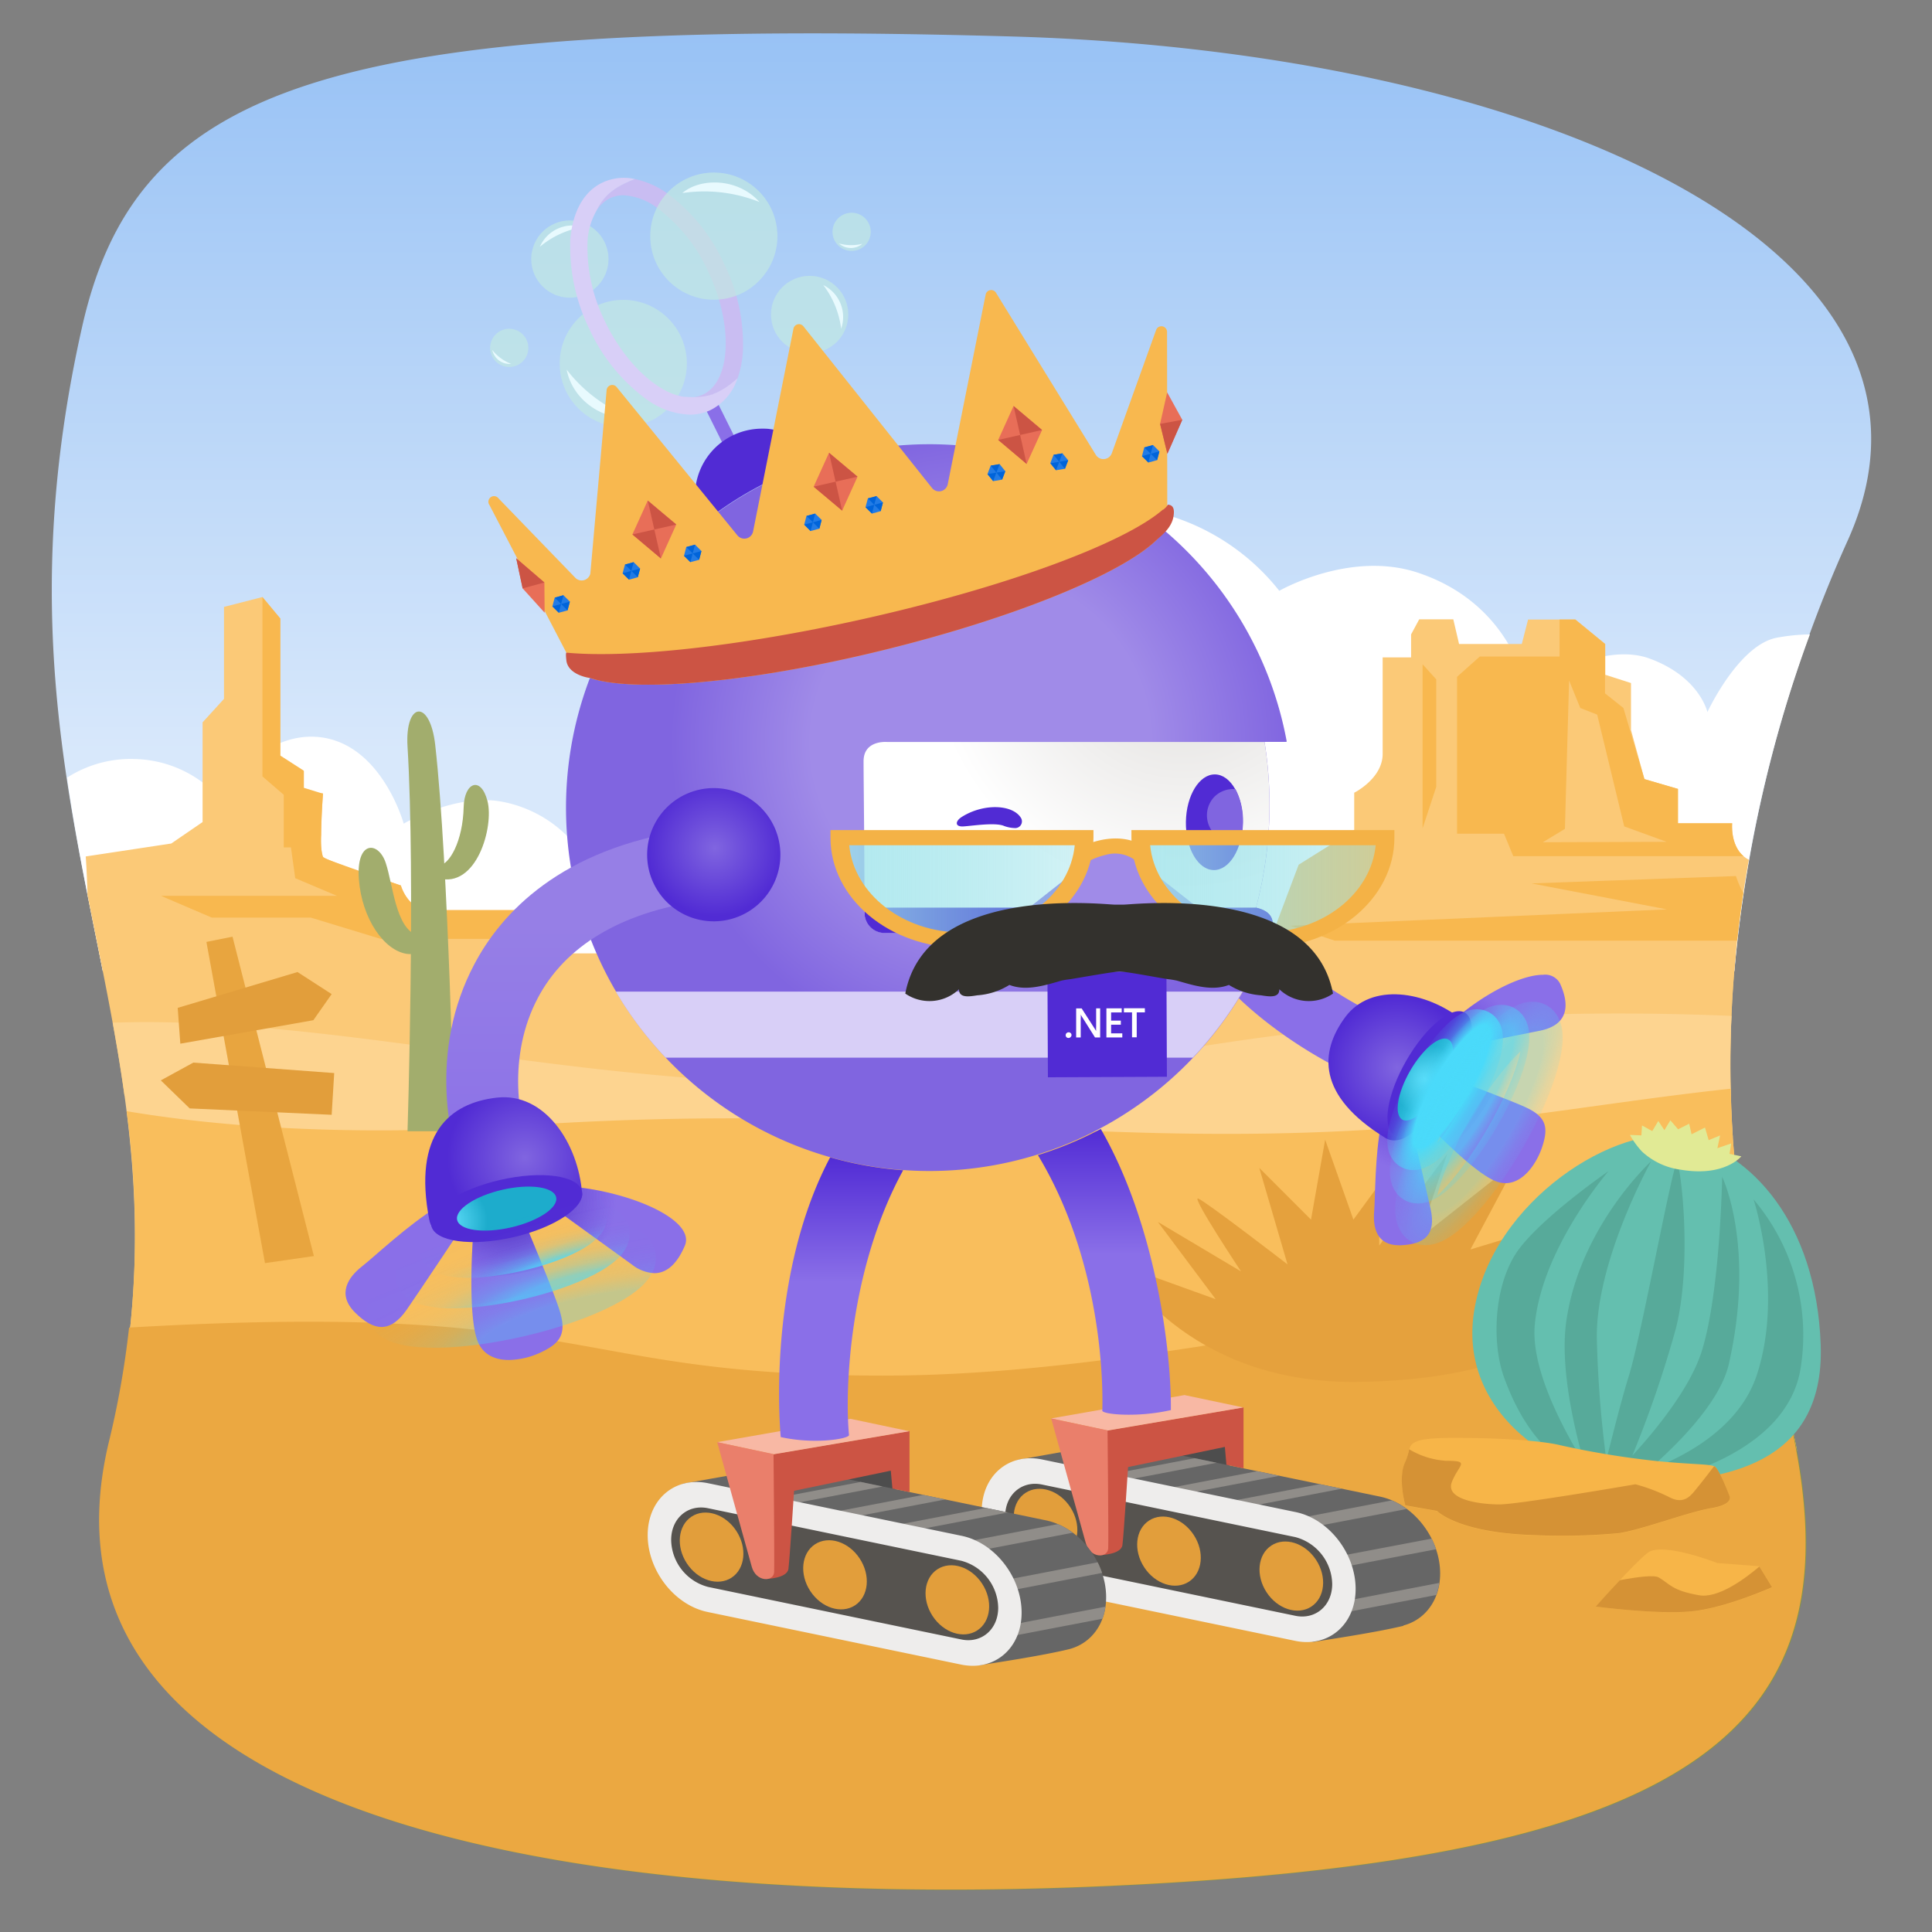 <svg xmlns="http://www.w3.org/2000/svg" xmlns:xlink="http://www.w3.org/1999/xlink" viewBox="0 0 288 288"><rect x="0" y="0" width="288" height="288" fill="#808080" stroke="none"/><defs><linearGradient id="linear-gradient" x1="143.33" y1="4.97" x2="143.33" y2="144.75" gradientUnits="userSpaceOnUse"><stop offset="0" stop-color="#98c2f5"/><stop offset="0.77" stop-color="#d8e8fb"/></linearGradient><radialGradient id="radial-gradient" cx="-636.02" cy="2092.93" r="0.87" gradientTransform="matrix(61.95, 0, 0, -61.95, 39547.59, 129767.49)" gradientUnits="userSpaceOnUse"><stop offset="0.47" stop-color="#a08be8"/><stop offset="0.86" stop-color="#8065e0"/></radialGradient><radialGradient id="radial-gradient-2" cx="-636.28" cy="2095.92" r="0.87" gradientTransform="matrix(48.26, 0, 0, -48.26, 30882.95, 101245.59)" gradientUnits="userSpaceOnUse"><stop offset="0.09" stop-color="#e1dfdd"/><stop offset="0.9" stop-color="#fff"/></radialGradient><linearGradient id="linear-gradient-2" x1="164.63" y1="168.29" x2="164.63" y2="210.89" gradientUnits="userSpaceOnUse"><stop offset="0" stop-color="#522cd5"/><stop offset="0.44" stop-color="#8a6fe8"/></linearGradient><linearGradient id="linear-gradient-3" x1="125.38" y1="172.52" x2="125.38" y2="214.77" xlink:href="#linear-gradient-2"/><radialGradient id="radial-gradient-3" cx="228.37" cy="149.7" r="0.73" gradientUnits="userSpaceOnUse"><stop offset="0" stop-color="#5b36de"/><stop offset="1" stop-color="#512bd4"/></radialGradient><radialGradient id="radial-gradient-4" cx="128.28" cy="429.27" r="0.91" gradientTransform="matrix(1, 0.08, -0.08, 1, 115.94, -257.83)" xlink:href="#radial-gradient-3"/><radialGradient id="radial-gradient-5" cx="221.19" cy="168.61" r="4.47" xlink:href="#radial-gradient-3"/><clipPath id="clip-path"><path d="M217,151.83c6-5.15,14.09-8.48,15.56-5.24s1.3,6.19-3,7.06l-12.18,2.44S215.26,153.33,217,151.83Z" fill="none"/></clipPath><radialGradient id="radial-gradient-6" cx="154.36" cy="2000.74" r="15.18" gradientTransform="translate(2211.79 5.57) rotate(90)" gradientUnits="userSpaceOnUse"><stop offset="0" stop-color="#3a1ba8"/><stop offset="1" stop-color="#512bd4" stop-opacity="0"/></radialGradient><clipPath id="clip-path-2"><path d="M212.48,167.2s6.74,7.24,10.32,8.79,6.19-2.26,7.11-5.1.63-4.43-2.53-5.87-13-5-13-5S210.83,164.19,212.48,167.2Z" fill="none"/></clipPath><radialGradient id="radial-gradient-7" cx="154.36" cy="2000.74" r="15.18" gradientTransform="translate(2211.79 5.57) rotate(90)" gradientUnits="userSpaceOnUse"><stop offset="0" stop-color="#3a1ba8"/><stop offset="0.79" stop-color="#512bd4" stop-opacity="0"/></radialGradient><clipPath id="clip-path-3"><path d="M205.91,167.45c-1,5-.88,10.87-1.07,13.18s.38,5.12,4,5,5.29-1.6,4.45-5.42-3.08-13.1-3.08-13.1Z" fill="none"/></clipPath><linearGradient id="linear-gradient-4" x1="-608.61" y1="2644.92" x2="-608.61" y2="2590.02" gradientTransform="matrix(1, 0, 0, -1, 694, 2768.63)" gradientUnits="userSpaceOnUse"><stop offset="0.25" stop-color="#967fe6"/><stop offset="1" stop-color="#8a6fe8"/></linearGradient><radialGradient id="radial-gradient-9" cx="-641.21" cy="2102.51" r="0.21" gradientTransform="matrix(48.29, 0, 0, -48.29, 31070.76, 101657.15)" gradientUnits="userSpaceOnUse"><stop offset="0" stop-color="#8065e0"/><stop offset="1" stop-color="#512bd4"/></radialGradient><radialGradient id="radial-gradient-10" cx="208.27" cy="159.12" r="10.57" gradientTransform="matrix(1, 0, 0, 1, 0, 0)" xlink:href="#radial-gradient-9"/><radialGradient id="radial-gradient-11" cx="212.47" cy="160.92" r="5.21" gradientTransform="translate(245.6 -103.55) rotate(60)" gradientUnits="userSpaceOnUse"><stop offset="0" stop-color="#60defa"/><stop offset="1" stop-color="#1daccc"/></radialGradient><radialGradient id="radial-gradient-12" cx="215.42" cy="162.43" r="10.45" gradientTransform="matrix(0, 1, -3.88, 0, 846.59, -52.36)" gradientUnits="userSpaceOnUse"><stop offset="0.26" stop-color="#4adafa"/><stop offset="0.26" stop-color="#4adafa" stop-opacity="0.98"/><stop offset="0.29" stop-color="#4adafa" stop-opacity="0.8"/><stop offset="0.33" stop-color="#4adafa" stop-opacity="0.63"/><stop offset="0.36" stop-color="#4adafa" stop-opacity="0.48"/><stop offset="0.4" stop-color="#4adafa" stop-opacity="0.35"/><stop offset="0.45" stop-color="#4adafa" stop-opacity="0.24"/><stop offset="0.49" stop-color="#4adafa" stop-opacity="0.15"/><stop offset="0.55" stop-color="#4adafa" stop-opacity="0.08"/><stop offset="0.62" stop-color="#4adafa" stop-opacity="0.03"/><stop offset="0.72" stop-color="#4adafa" stop-opacity="0.01"/><stop offset="1" stop-color="#4adafa" stop-opacity="0"/></radialGradient><radialGradient id="radial-gradient-13" cx="217.58" cy="164.59" r="12.79" gradientTransform="matrix(0, 1, -3.88, 0, 857.14, -52.35)" xlink:href="#radial-gradient-12"/><radialGradient id="radial-gradient-14" cx="220.46" cy="167.47" r="15.57" gradientTransform="matrix(0, 1, -3.88, 0, 871.21, -52.34)" xlink:href="#radial-gradient-12"/><radialGradient id="radial-gradient-15" cx="-14.66" cy="2204.77" r="2.11" gradientTransform="matrix(0.68, 0.73, -0.73, 0.68, 1719.18, -1307.65)" xlink:href="#radial-gradient-3"/><radialGradient id="radial-gradient-16" cx="51.41" cy="2498.78" r="2.23" gradientTransform="translate(1986.9 -1398.45) rotate(51.68)" xlink:href="#radial-gradient-3"/><radialGradient id="radial-gradient-17" cx="-21.26" cy="2225.23" r="5.35" gradientTransform="matrix(0.68, 0.73, -0.73, 0.68, 1719.18, -1307.65)" xlink:href="#radial-gradient-3"/><clipPath id="clip-path-4"><path d="M86.2,177c8.62.94,17.36,5,15.86,8.58s-4,5.67-7.93,2.85l-11.07-8S83.7,176.74,86.2,177Z" fill="none"/></clipPath><radialGradient id="radial-gradient-18" cx="1076.44" cy="3854.22" r="16.66" gradientTransform="translate(3929.47 -898.15) rotate(90)" xlink:href="#radial-gradient-6"/><clipPath id="clip-path-5"><path d="M70.48,184.88s-.78,10.83.65,14.87,6.45,3.28,9.42,1.9,4-2.8,2.82-6.43S77.71,181,77.71,181,71.66,181.31,70.48,184.88Z" fill="none"/></clipPath><radialGradient id="radial-gradient-19" cx="1076.44" cy="3854.22" r="16.66" gradientTransform="translate(3929.47 -898.15) rotate(90)" xlink:href="#radial-gradient-7"/><clipPath id="clip-path-6"><path d="M65.36,179.78c-4.73,2.94-9.39,7.43-11.4,9s-3.82,4.14-1,6.91,5.25,3.05,7.69-.49,8.23-12.27,8.23-12.27Z" fill="none"/></clipPath><radialGradient id="radial-gradient-21" cx="-35.44" cy="2214.85" r="11.61" gradientTransform="matrix(0.68, 0.73, -0.73, 0.68, 1719.18, -1307.65)" xlink:href="#radial-gradient-9"/><radialGradient id="radial-gradient-22" cx="-30.83" cy="2216.83" r="5.73" gradientTransform="matrix(0.5, 0.87, -0.87, 0.5, 2010.76, -901.54)" xlink:href="#radial-gradient-11"/><radialGradient id="radial-gradient-23" cx="-27.59" cy="2218.49" r="11.19" gradientTransform="matrix(0, 1, -3.88, 0, 8693.91, 219.88)" xlink:href="#radial-gradient-12"/><radialGradient id="radial-gradient-24" cx="-25.22" cy="2220.86" r="13.76" gradientTransform="matrix(0, 1, -3.88, 0, 8703.01, 220.87)" xlink:href="#radial-gradient-12"/><radialGradient id="radial-gradient-25" cx="-22.06" cy="2224.02" r="16.81" gradientTransform="matrix(0, 1, -3.88, 0, 8715.13, 222.19)" xlink:href="#radial-gradient-12"/><linearGradient id="linear-gradient-5" x1="125.17" y1="132.51" x2="161.64" y2="132.51" gradientUnits="userSpaceOnUse"><stop offset="0" stop-color="#9fe4eb" stop-opacity="0.8"/><stop offset="1" stop-color="#70d6e0" stop-opacity="0.3"/></linearGradient><linearGradient id="linear-gradient-6" x1="170.02" y1="132.51" x2="206.49" y2="132.51" xlink:href="#linear-gradient-5"/></defs><g style="isolation:isolate"><g id="asset"><path d="M150.61,5.43C48.6,2.55,20.31,12.84,12.23,48.77c-9.24,41.07-2.27,68.9,3.09,96H258.54a199.93,199.93,0,0,1,17-64.43C294.85,36.93,228.81,7.63,150.61,5.43Z" fill="url(#linear-gradient)"/><path d="M15.32,144.75H258.54A193.89,193.89,0,0,1,269.8,94.57a28.92,28.92,0,0,0-4.92.49c-5.72,1.07-10.36,11.09-10.36,11.09s-1.16-5.28-8.68-8-18.33,4.58-18.33,4.58-2-12.65-16.15-17.36C201.23,82,190.7,88.07,190.7,88.07a33.31,33.31,0,0,0-31.51-12.22c-31.29,4.89-29.58,36-29.58,36s-12.53-9.81-27.72-3.78c-12.19,4.84-14.71,19.85-14.71,19.85a18.62,18.62,0,0,0-13-8.52c-6.76-.91-14,3.38-14,3.38S57,111.22,48,109.93s-15.5,8.76-15.5,8.76a17.55,17.55,0,0,0-12.3-5.54A17.57,17.57,0,0,0,10,115.92C11.44,126,13.47,135.4,15.32,144.75Z" fill="#fff"/><path d="M258.77,142.12H84.52c-4.16,0-6.14-6.46-6.14-6.46H64c-3.22,0-4.23-3.67-4.23-3.67s-11-3.59-11.62-4.28,0-9.45,0-9.45H45.27v-3.39l-3.51-2.26V92.2L39.12,89l-5.73,1.47v13.71l-3.19,3.5v14.86l-4.67,3.2-12.75,1.93c.13,1.87.21,3.77.26,5.69,2,10.12,4.13,19.91,5.52,30H258A167.38,167.38,0,0,1,258.77,142.12Z" fill="#fbc977"/><path d="M260.7,128.16c-2.89-1.47-2.49-5.43-2.49-5.43h-8.08V117.6l-5-1.46-2-7.32v-7l-3.83-1.23V96l-4.45-3.65h-7.06L226.85,96H217.5l-.86-3.68h-5.08l-1.21,2.25V98h-4.24v14.38c0,3.68-4.24,5.79-4.24,5.79v5.55l-8.28,5.18L190.16,138s-9.29,1.62-10.71,1.82-.2,3.09-5.25,3.09H116.07v26.59H258.31A170.31,170.31,0,0,1,260.7,128.16Z" fill="#fbc977"/><path d="M175.29,156.6c-44.45,7.26-66.38,5.76-107.74,0C44,153.32,29.92,152,16.8,152.45c2.81,15.4,4.6,31,2.18,49,28.51,28.68,108.31,35.77,175.6,31.37,35.54-2.32,58.95-7.74,73.28-16.55A144.09,144.09,0,0,0,264,200.82a146.65,146.65,0,0,1-5.88-49.38A397.81,397.81,0,0,0,175.29,156.6Z" fill="#fdd490"/><path d="M77.74,167.77c-26.65,1.79-46.22,0-58.87-2.13A135.6,135.6,0,0,1,19,201.41c28.51,28.68,108.31,35.77,175.6,31.37,35.54-2.32,58.95-7.73,73.28-16.55A144.09,144.09,0,0,0,264,200.82a142.45,142.45,0,0,1-6-38.53c-8.49.91-17,2.15-25.28,3.28C169.94,174.17,141.73,163.47,77.74,167.77Z" fill="#f9be5c"/><polygon points="212.06 99.02 212.06 123.49 214.1 117.29 214.1 101.27 212.06 99.02" fill="#f8b84f"/><path d="M228.31,131.69l20.18,3.87L192.33,138l6.62,2.22h60q.39-3.54.92-7.11a13.31,13.31,0,0,1-1.09-2.52Z" fill="#f8b84f"/><path d="M48.55,128h0l-.18-.09-.14-.08,0,0-.08-.07a8.84,8.84,0,0,1-.28-3.29h0c0-2.73.28-6.15.28-6.15l-2.85-.88v-2.51l-3.51-2.26V92.2L39.12,89v26.74l3.18,2.74v7.84h1.07l.64,4.59,6.22,2.63H24l7.56,3.24H46.32l10.41,3.17h23.9a14.44,14.44,0,0,1-2.25-4.27H64a3.83,3.83,0,0,1-2.75-1.16A6.43,6.43,0,0,1,59.74,132S49.39,128.39,48.55,128Z" fill="#f8b84f"/><path d="M217.2,100.89v23.39h7l1.38,3.35H259.9c-2-1.72-1.69-4.9-1.69-4.9h-8.08V117.6l-5-1.46L242,105.54l-2.74-2.18V96l-4.45-3.65h-2.33v5.52H220.59Z" fill="#f8b84f"/><polygon points="248.44 125.49 242.12 123.19 238.09 106.53 235.57 105.54 233.9 101.43 233.28 123.56 233.28 123.56 229.99 125.55 248.44 125.49" fill="#fbc977"/><path d="M65.3,130.91c5.75,1.63,8.35-7.69,7.37-11.49s-3.46-2.79-3.55.87C69,125.38,67,129,65.3,129.07,64.38,129.13,63.13,130.29,65.3,130.91Z" fill="#a2ad6d"/><path d="M60.75,168.63s1.19-37.72,0-57.34c-.41-6.71,3.36-7.15,4.13-.22,2,17.8,2.82,57.56,2.82,57.56Z" fill="#a2ad6d"/><path d="M62.05,139.37c-3.08-1.2-3.47-7.48-4.55-10.74s-4.45-3.41-4,2.47,3.79,10.65,7.21,11.1C63.08,142.51,64,140.12,62.05,139.37Z" fill="#a2ad6d"/><path d="M224.3,193.94c-30.65,3.73-61.39,11.27-92.59,11.27C84.16,205.21,88.05,194,19.39,198a132.92,132.92,0,0,1-3,17c-13.81,57.18,72.05,71.33,160.72,65.54s101.82-30.86,86.87-79.8q-1-3.19-1.81-6.49C250.82,193,237.24,192.37,224.3,193.94Z" fill="#889643"/><path d="M224.15,193.8c-30.64,3.72-61.38,11.26-92.58,11.26-47.55,0-43.66-11.18-112.33-7.16a133.13,133.13,0,0,1-3,17C2.45,272.12,88.31,286.26,177,280.48s101.83-30.87,86.87-79.8c-.65-2.13-1.25-4.3-1.8-6.49C250.68,192.89,237.1,192.22,224.15,193.8Z" fill="#eba841"/><polygon points="39.5 188.29 30.77 140.41 34.66 139.63 46.79 187.24 39.5 188.29" fill="#e8a53f"/><polygon points="26.49 150.24 44.35 144.9 49.44 148.19 46.71 152.08 26.88 155.58 26.49 150.24" fill="#e29e3b"/><polygon points="49.82 159.96 28.82 158.4 23.97 161.05 28.28 165.23 49.44 166.18 49.82 159.96" fill="#e29e3b"/><path d="M237.88,239.49s5.54-6.27,7.71-8S256,233,256,233l6.27.48,1.93,3.14s-7,3.13-12.06,3.61S237.88,239.49,237.88,239.49Z" fill="#f7b548"/><path d="M252.1,240.21c5.07-.48,12.06-3.61,12.06-3.61l-1.89-3.08c-2.21,1.87-6.15,4.78-9,4.28-4.1-.72-4.34-1.69-6-2.65-.7-.4-3.17-.09-5.81.41-1.89,2-3.59,3.93-3.59,3.93S247,240.7,252.1,240.21Z" fill="#d59235"/><path d="M202.06,206c-25.5.21-35.26-17.53-35.26-17.53l14.42,5.2-8.62-11.52L185,189.53s-7.45-11.22-6.4-10.87,13.33,9.82,13.33,9.82l-4.21-14.38,7.71,7.71,2.11-11.92,4.21,11.92,3.85-5.26v9.12L215.74,172l-4.21,12.63L226.26,173l-7.07,13.26L235,181.46l-11.46,8.42,15-2.63-17.18,9.29H235S227.51,205.81,202.06,206Z" fill="#e5a13d"/><path d="M246.1,221c-11.55.51-29-9.08-26.35-25.59s21.45-28.12,31.3-25.91,19.72,12.65,20.36,31S256.14,220.54,246.1,221Z" fill="#64bfaf"/><path d="M268.47,203.61a31.3,31.3,0,0,0-7.07-24.82s4.51,13.83.51,26.1c-2.64,8.1-11,12.36-16.31,14.32,4.11-3.54,10.8-10.06,12.12-15.9,4-17.66-1-27.88-1-27.88s-.28,17-3,25.85C252.07,206.71,247,213,243.32,217A165.86,165.86,0,0,0,249.83,198c2.48-9.92.7-24.41.15-24.66s-5.36,26-7.13,31.63c-1.2,3.84-2.56,9.4-3.4,12.62a166,166,0,0,1-1.41-18c-.21-11.6,8.09-26.47,8.09-26.47s-10.56,9.64-12.63,23.72c-1.05,7.12,1.35,16.78,2.67,21.32-3.7-6-7.92-14.41-7.39-20.58,1-11.46,11-23,11-23S230.46,181,226.58,186s-4.3,14-2.38,19.31c4.54,12.56,11.63,13.83,11.63,13.83s4.11,4.73,2.12,1.72l1.36.3.7.16,2.34.53S266.37,218.91,268.47,203.61Z" fill="#57aa9a"/><path d="M257.82,172l.25-1.55-2.06.71.4-1.9-1.7.7-.55-1.88-2,1-.36-1.57-1.65.83L249,167l-.89,1.47-.91-1.37-.9,1.51-1.53-.84-.09,1.48-1.71-.07a12.37,12.37,0,0,0,1.81,2.49h0a10.51,10.51,0,0,0,5.8,2.7c6.5,1.1,9-2,9-2Z" fill="#e1ea95"/><path d="M228.59,228.87c-11.32-.35-14.37-3.6-14.37-3.6l-4.73-.83s-1.18-4.15,0-6.5-.84-3.6,7.27-3.6,13.69.55,15.88,1.11A128.29,128.29,0,0,0,247,217.8c5.58.55,7.95.41,8.62.83s2.2,4.43,2.2,4.43.67,1.24-2.71,1.79-10.64,3.32-13.85,3.74A93.49,93.49,0,0,1,228.59,228.87Z" fill="#f7b548"/><path d="M255.62,218.63l-.11-.06c-.93,1.22-2,2.6-2.42,3.1-.85,1-1.86,2.77-4.23,1.52a26.69,26.69,0,0,0-5.07-1.93s-17.4,3-20.27,3-8.11-.69-7.1-3.32,2.87-3.18-.84-3.18a12.2,12.2,0,0,1-5.52-1.72,8.05,8.05,0,0,1-.57,1.86c-1.18,2.35,0,6.5,0,6.5l4.73.83s3.05,3.25,14.37,3.6a93.49,93.49,0,0,0,12.67-.28c3.21-.42,10.47-3.18,13.85-3.74s2.71-1.79,2.71-1.79S256.3,219,255.62,218.63Z" fill="#d59235"/><path d="M187.23,135.31a59.29,59.29,0,0,0,1.27-24.72h3.23l.08-.06a54.17,54.17,0,1,0-2.17,27.85C189.85,137.49,189.83,135.88,187.23,135.31Z" fill="url(#radial-gradient)"/><path d="M185.24,147.82H91.8a54.49,54.49,0,0,0,7.42,9.84h78.6A54.49,54.49,0,0,0,185.24,147.82Z" fill="#d8cff7"/><path d="M187.23,135.31a59.49,59.49,0,0,0,1.27-24.7H132.28s-3.55-.36-3.55,2.87.14,12.38.14,22.49a3,3,0,0,0,3,3.08S181,139,187.23,135.31Z" fill="url(#radial-gradient-2)"/><path d="M153.36,135.34s8.65-6.84,10.33-8.11,3.17-1.33,4.71,0,10.21,8.11,10.21,8.11Z" fill="#a08be8"/><path d="M189.42,139s1.5-2.89-2.19-3.7l-55.28,0c-1.28,0-2.94-.76-3.08-2,0,.89,0,1.79,0,2.71a3,3,0,0,0,2.66,3.05c.12,0,.25,0,.38,0h3.78Z" fill="#512bd4"/><path d="M156.21,160.59l17.74-.08-.07-15.68-17.74.08Z" fill="#512bd4"/><path d="M159.28,154.73a.41.41,0,0,1-.3-.12.38.38,0,0,1-.12-.28A.4.4,0,0,1,159,154a.44.44,0,0,1,.6,0,.37.37,0,0,1,.13.29.38.38,0,0,1-.12.28A.43.43,0,0,1,159.28,154.73Z" fill="#fff"/><path d="M164,154.65h-.77l-2-3.18a1.49,1.49,0,0,1-.13-.25h0a3.45,3.45,0,0,1,0,.59v2.84h-.68v-4.33h.82l2,3.11.16.26h0a3.91,3.91,0,0,1,0-.58v-2.8H164Z" fill="#fff"/><path d="M167.3,154.65h-2.37v-4.34h2.28v.61h-1.58v1.22h1.45v.61h-1.45v1.29h1.67Z" fill="#fff"/><path d="M170.67,150.91h-1.22v3.72h-.7v-3.72h-1.21v-.61h3.12Z" fill="#fff"/><polygon points="183.26 218.74 174.99 216.96 182.89 215.16 183.26 218.74" fill="#4d4d4d"/><path d="M214.68,234.56c0-5.29-4-10.44-9-11.47l-37.74-7.82a7.84,7.84,0,0,0-4,.15c-2.23.42-6.18,1.12-12,2.16-2.38.43,1.16,3.44,7.12,7.32.81,4.57,4.46,8.67,8.83,9.57L179.87,237c8.29,4.44,15.32,7.86,16,7.75,1.86-.31,9.15-1.38,13.33-2.39l0-.05C212.43,241.46,214.68,238.52,214.68,234.56Z" fill="#666"/><path d="M195.46,227.67l14.24-2.73a10.93,10.93,0,0,0-2.22-1.28l-14.62,2.8A9.19,9.19,0,0,1,195.46,227.67Z" fill="#908d89"/><path d="M185.46,224.71,200,221.92l-3.28-.68-14.68,2.81C180,223.66,188.57,225.35,185.46,224.71Z" fill="#908d89"/><path d="M176.12,222.77,190.7,220l-3.29-.69-14.68,2.81C170.67,221.72,179.23,223.41,176.12,222.77Z" fill="#908d89"/><path d="M166.79,220.84l14.57-2.79-3.28-.68-14.68,2.81C161.33,219.78,169.9,221.48,166.79,220.84Z" fill="#908d89"/><path d="M199.94,233.88a1.79,1.79,0,0,0,0-.23l14.14-2.71a12.85,12.85,0,0,0-.66-1.58L199.5,232C199.16,231.24,199.51,232.35,199.94,233.88Z" fill="#908d89"/><path d="M200,238.76a7,7,0,0,1-.79,1.86l14.89-2.86a8.47,8.47,0,0,0,.45-1.8Z" fill="#908d89"/><path d="M193,242.51l-37.83-7.84a9.22,9.22,0,0,1-6.88-8.77h0c0-4.05,3.08-6.7,6.88-5.91L193,227.83a9.22,9.22,0,0,1,6.88,8.77h0C199.87,240.66,196.79,243.3,193,242.51Z" fill="#56534f"/><path d="M193.08,244.6l-37.74-7.83c-5-1-9-6.17-9-11.47s4-8.77,9-7.74l37.74,7.83c5,1,9,6.18,9,11.47S198.05,245.63,193.08,244.6Zm-37.74-23.3c-3-.63-5.5,1.49-5.5,4.73a7.38,7.38,0,0,0,5.5,7l37.74,7.83c3,.63,5.51-1.5,5.51-4.73a7.38,7.38,0,0,0-5.51-7Z" fill="#eeedec"/><ellipse cx="192.5" cy="234.95" rx="4.41" ry="5.44" transform="translate(-97.2 143.65) rotate(-33.18)" fill="#e29e3b"/><ellipse cx="174.26" cy="231.22" rx="4.41" ry="5.44" transform="translate(-98.13 133.07) rotate(-33.18)" fill="#e29e3b"/><ellipse cx="155.86" cy="227.09" rx="4.41" ry="5.44" transform="translate(-98.87 122.32) rotate(-33.18)" fill="#e29e3b"/><path d="M165.1,213.22l20.27-3.43v9.09l-2.55-.53-.23-2.66-14.43,3s-.65,10.21-.84,11.63-3.28,1.5-3.28,1.5l1-18.63" fill="#cc5444"/><polygon points="156.69 211.44 165.1 213.25 185.34 209.81 176.57 207.96 156.69 211.44" fill="#f8b8a4"/><path d="M161.85,230c.65,2.35,3.28,2.31,3.35.8s-.1-17.58-.1-17.58l-8.4-1.77Z" fill="#ea7f6b"/><path d="M154.72,172.19c8.81,14.59,9.78,31.52,9.6,38.09,0,.56,5.19,1.07,10.22-.08.09-8.38-2.12-27.41-10.45-41.91A53.64,53.64,0,0,1,154.72,172.19Z" fill="url(#linear-gradient-2)"/><polygon points="133.47 222.28 125.2 220.49 133.1 218.69 133.47 222.28" fill="#4d4d4d"/><path d="M164.89,238.1c0-5.29-4-10.44-9-11.47l-37.74-7.83a7.84,7.84,0,0,0-4,.16c-2.23.42-6.18,1.11-12,2.15-2.38.43,1.16,3.45,7.12,7.32.81,4.58,4.46,8.67,8.83,9.58l11.93,2.47c8.29,4.45,15.32,7.87,16,7.76,1.86-.31,9.15-1.38,13.33-2.4l0,0C162.64,245,164.89,242.06,164.89,238.1Z" fill="#666"/><path d="M145.67,231.21l14.24-2.73a10.48,10.48,0,0,0-2.22-1.28L143.07,230A9.19,9.19,0,0,1,145.67,231.21Z" fill="#908d89"/><path d="M135.67,228.25l14.57-2.79-3.28-.68-14.68,2.81C130.21,227.19,138.78,228.88,135.67,228.25Z" fill="#908d89"/><path d="M126.33,226.31l14.58-2.79-3.29-.68-14.68,2.81C120.88,225.26,129.44,227,126.33,226.31Z" fill="#908d89"/><path d="M117,224.37l14.57-2.78-3.28-.68-14.68,2.8C111.54,223.32,120.11,225,117,224.37Z" fill="#908d89"/><path d="M150.15,237.42c0-.08,0-.16,0-.23l14.14-2.72a12.85,12.85,0,0,0-.66-1.58l-13.9,2.67C149.37,234.78,149.72,235.89,150.15,237.42Z" fill="#908d89"/><path d="M150.24,242.3a6.75,6.75,0,0,1-.8,1.86l14.9-2.86a8.47,8.47,0,0,0,.45-1.8Z" fill="#908d89"/><path d="M143.2,246.05l-37.84-7.85a9.2,9.2,0,0,1-6.87-8.76h0c0-4.06,3.08-6.71,6.87-5.92l37.84,7.85a9.21,9.21,0,0,1,6.88,8.77h0C150.08,244.19,147,246.84,143.2,246.05Z" fill="#56534f"/><path d="M143.29,248.14l-37.74-7.83c-5-1-9-6.18-9-11.47s4-8.77,9-7.74l37.74,7.83c5,1,9,6.17,9,11.47S148.26,249.16,143.29,248.14Zm-37.74-23.31c-3-.63-5.5,1.49-5.5,4.73a7.36,7.36,0,0,0,5.5,7l37.74,7.83c3,.63,5.51-1.49,5.51-4.73a7.38,7.38,0,0,0-5.51-7Z" fill="#eeedec"/><ellipse cx="142.71" cy="238.49" rx="4.41" ry="5.44" transform="translate(-107.25 116.98) rotate(-33.18)" fill="#e29e3b"/><ellipse cx="124.47" cy="234.76" rx="4.41" ry="5.44" transform="translate(-108.18 106.39) rotate(-33.18)" fill="#e29e3b"/><ellipse cx="106.07" cy="230.63" rx="4.41" ry="5.44" transform="translate(-108.92 95.65) rotate(-33.18)" fill="#e29e3b"/><path d="M115.31,216.76l20.27-3.44v9.1l-2.55-.53-.24-2.66-14.42,3s-.65,10.22-.84,11.64-3.28,1.5-3.28,1.5l1-18.63" fill="#cc5444"/><polygon points="106.9 214.98 115.31 216.79 135.55 213.35 126.78 211.5 106.9 214.98" fill="#f8b8a4"/><path d="M112.06,233.54c.65,2.35,3.28,2.3,3.34.79s-.09-17.57-.09-17.57l-8.4-1.78Z" fill="#ea7f6b"/><path d="M134.63,174.45a53.64,53.64,0,0,1-10.88-1.93c-7.73,14.59-8.07,33.14-7.37,41.7,5.1,1.14,10.24.25,10.18-.31C125.91,207.26,126.57,189.17,134.63,174.45Z" fill="url(#linear-gradient-3)"/><path d="M227.39,150a11.79,11.79,0,0,1,1.93-.61,1.36,1.36,0,0,1,0,.17,5.17,5.17,0,0,1-.61.17Z" fill="url(#radial-gradient-3)"/><path d="M230,145.31c-3.23,0-8.7,2.78-13,6.52-1.74,1.5.36,4.26.36,4.26l12.18-2.44c4.32-.87,4.46-3.89,3-7.06a2.49,2.49,0,0,0-2.52-1.28Z" fill="#8a6fe8"/><path d="M208.81,181.6a4.93,4.93,0,0,1,0-.64c0-.48.06-1.1.09-1.82.17.72.31,1.36.43,1.9,0,.2.07.36.09.49A6.3,6.3,0,0,1,208.81,181.6Z" fill="url(#radial-gradient-4)"/><path d="M210.18,167.08l-4.27.37c-1,5-.88,10.87-1.07,13.18s.35,5,3.7,5h.27c3.59-.15,5.29-1.6,4.45-5.42s-3.08-13.1-3.08-13.1Z" fill="#8a6fe8"/><path d="M224.41,172.33c-1.71-.79-5.46-4.16-8.34-7.16a1.8,1.8,0,0,1,.07-.27c3.11,1.16,7.68,2.9,9.58,3.77a4.38,4.38,0,0,1,.58.29c0,.17-.1.39-.19.7A5.53,5.53,0,0,1,224.41,172.33Z" fill="url(#radial-gradient-5)"/><path d="M214.4,160s-3.57,4.21-1.92,7.22c0,0,6.74,7.24,10.32,8.79a4,4,0,0,0,1.63.36c2.73,0,4.71-3.08,5.48-5.46.92-2.84.63-4.43-2.53-5.87s-13-5-13-5Z" fill="#8a6fe8"/><g clip-path="url(#clip-path)"><ellipse cx="211.05" cy="159.93" rx="18.62" ry="10.67" transform="matrix(0.55, -0.84, 0.84, 0.55, -38.34, 248.94)" fill="url(#radial-gradient-6)" style="mix-blend-mode:multiply"/></g><g clip-path="url(#clip-path-2)"><ellipse cx="211.05" cy="159.93" rx="18.62" ry="10.67" transform="matrix(0.55, -0.84, 0.84, 0.55, -38.34, 248.94)" fill="url(#radial-gradient-7)" style="mix-blend-mode:multiply"/></g><g clip-path="url(#clip-path-3)"><ellipse cx="211.05" cy="159.93" rx="18.62" ry="10.67" transform="matrix(0.55, -0.84, 0.84, 0.55, -38.34, 248.94)" fill="url(#radial-gradient-6)" style="mix-blend-mode:multiply"/></g><path d="M212.42,153.62l-.8,9.74c-6.45-.52-18.65-6.65-26.94-14.54a54.22,54.22,0,0,0,4.46-9C195.27,146.41,206.9,153.16,212.42,153.62Z" fill="#8a6fe8"/><path d="M70.42,178.61c-4-8.22-6.37-22.26.26-34.82,4-7.63,12.85-17.3,32-20.08l1.54,10.64c-11.64,1.68-20,6.68-24.07,14.46-4.44,8.41-3.25,18.65-.11,25.08Z" fill="url(#linear-gradient-4)"/><path d="M106.4,137.34a9.93,9.93,0,1,0-9.93-9.93A9.92,9.92,0,0,0,106.4,137.34Z" fill="url(#radial-gradient-9)"/><path d="M218,152.06c-5.43-4.36-13.61-5.66-17.46-.45s-4.26,11.69,5.94,18C211.82,172.94,220.66,154.19,218,152.06Z" fill="url(#radial-gradient-10)"/><ellipse cx="212.47" cy="160.92" rx="10.49" ry="3.99" transform="matrix(0.5, -0.87, 0.87, 0.5, -33.12, 264.47)" fill="#512bd4"/><ellipse cx="212.47" cy="160.92" rx="6.89" ry="2.62" transform="translate(-33.12 264.47) rotate(-60)" fill="url(#radial-gradient-11)"/><ellipse cx="215.42" cy="162.43" rx="10.27" ry="2.66" transform="translate(-32.96 267.78) rotate(-60)" fill="none" stroke-miterlimit="10" stroke-width="6" stroke="url(#radial-gradient-12)"/><ellipse cx="217.58" cy="164.59" rx="13.49" ry="3.5" transform="translate(-33.75 270.73) rotate(-60)" fill="none" stroke-miterlimit="10" stroke-width="6" opacity="0.6" stroke="url(#radial-gradient-13)"/><ellipse cx="220.46" cy="167.47" rx="17.3" ry="4.48" transform="translate(-34.8 274.66) rotate(-60)" fill="none" stroke-miterlimit="10" stroke-width="6" opacity="0.3" stroke="url(#radial-gradient-14)"/><path d="M97.38,185.72a3.94,3.94,0,0,1-.92-.52l-3.78-2.72A18.27,18.27,0,0,1,97.92,185,3.79,3.79,0,0,1,97.38,185.72Z" fill="url(#radial-gradient-15)"/><path d="M86,177c-2.29,0-2.89,3.49-2.89,3.49l11.07,8a5.84,5.84,0,0,0,3.36,1.3c2.09,0,3.57-1.76,4.57-4.15C103.56,182,94.82,178,86.2,177L86,177Z" fill="#8a6fe8"/><path d="M56.74,193.68a7,7,0,0,1-1-.83l-.12-.13a4.46,4.46,0,0,1,.82-.79c.61-.49,1.38-1.16,2.27-1.94l1.48-1.27c-1.1,1.63-2.14,3.16-2.87,4.22A5.64,5.64,0,0,1,56.74,193.68Z" fill="url(#radial-gradient-16)"/><path d="M65.36,179.78c-4.73,2.94-9.39,7.43-11.4,9s-3.82,4.14-1,6.91c1.38,1.36,2.67,2.12,3.92,2.12s2.53-.81,3.77-2.61c2.44-3.54,8.23-12.27,8.23-12.27l-3.5-3.16Z" fill="#8a6fe8"/><path d="M75.86,198.75a1.92,1.92,0,0,1-.88-.14,1.22,1.22,0,0,1-.08-.19c-.74-2.09-.73-8.23-.49-12.41a3.58,3.58,0,0,1,.86-.43c1.4,3.37,3.55,8.65,4.31,10.91a6.43,6.43,0,0,1,.26,1,7.25,7.25,0,0,1-1,.52,7.7,7.7,0,0,1-3,.73Z" fill="url(#radial-gradient-17)"/><path d="M77.71,181s-6,.29-7.23,3.86c0,0-.78,10.83.65,14.87.78,2.24,2.69,3,4.73,3a11.71,11.71,0,0,0,4.69-1.1c3-1.39,4-2.8,2.82-6.43S77.71,181,77.71,181Z" fill="#8a6fe8"/><g clip-path="url(#clip-path-4)"><ellipse cx="75.25" cy="178.29" rx="20.45" ry="11.71" transform="translate(-29.09 15.31) rotate(-9.74)" fill="url(#radial-gradient-18)" style="mix-blend-mode:multiply"/></g><g clip-path="url(#clip-path-5)"><ellipse cx="75.25" cy="178.29" rx="20.45" ry="11.71" transform="translate(-29.09 15.31) rotate(-9.74)" fill="url(#radial-gradient-19)" style="mix-blend-mode:multiply"/></g><g clip-path="url(#clip-path-6)"><ellipse cx="75.25" cy="178.29" rx="20.45" ry="11.71" transform="translate(-29.09 15.31) rotate(-9.74)" fill="url(#radial-gradient-18)" style="mix-blend-mode:multiply"/></g><path d="M86.78,178c-.55-7.63-5.62-15.17-12.69-14.38S61.51,169,64,181.89C65.37,188.65,87.05,181.72,86.78,178Z" fill="url(#radial-gradient-21)"/><ellipse cx="75.52" cy="180.17" rx="11.52" ry="4.38" transform="translate(-38.45 21.5) rotate(-12.95)" fill="#512bd4"/><ellipse cx="75.52" cy="180.17" rx="7.57" ry="2.88" transform="translate(-38.45 21.5) rotate(-12.95)" fill="url(#radial-gradient-22)"/><ellipse cx="76.51" cy="183.68" rx="11.28" ry="2.92" transform="translate(-39.21 21.81) rotate(-12.95)" fill="none" stroke-miterlimit="10" stroke-width="6" stroke="url(#radial-gradient-23)"/><ellipse cx="76.39" cy="187.03" rx="14.81" ry="3.84" transform="translate(-39.96 21.87) rotate(-12.95)" fill="none" stroke-miterlimit="10" stroke-width="6" opacity="0.6" stroke="url(#radial-gradient-24)"/><ellipse cx="76.23" cy="191.5" rx="18.99" ry="4.92" transform="translate(-40.97 21.95) rotate(-12.95)" fill="none" stroke-miterlimit="10" stroke-width="6" opacity="0.3" stroke="url(#radial-gradient-25)"/><circle cx="92.91" cy="54.18" r="9.48" fill="#c2e8e3" opacity="0.7"/><path d="M93.68,62.1c-3.31.6-8.23-2.1-9.21-7A22.22,22.22,0,0,0,93.68,62.1Z" fill="#e8fafe"/><circle cx="84.95" cy="38.62" r="5.76" fill="#c2e8e3" opacity="0.7"/><path d="M80.48,36.78a5.3,5.3,0,0,1,6.39-2.94A13.45,13.45,0,0,0,80.48,36.78Z" fill="#e8fafe"/><rect x="107.32" y="58.41" width="2.02" height="13.23" transform="translate(-17.63 55.06) rotate(-26.45)" fill="#8a6fe8"/><path d="M122.12,68.72a54,54,0,0,0-17.52,9.4,10,10,0,0,1-1-4.27,10,10,0,0,1,10-9.95c.42,0,.83,0,1.23.07A10,10,0,0,1,122.12,68.72Z" fill="#512bd4"/><path d="M102,59.15h0Zm0,0h0Z" fill="#d8cff7"/><path d="M110.74,52.44a15.1,15.1,0,0,1-.8,4h0c-2.69,2.4-4.58,2.88-7,2.81a4.64,4.64,0,0,0,1.85-.43c4.19-2,4.55-10.35.8-18.28a24.41,24.41,0,0,0-7.47-9.43,9.28,9.28,0,0,0-5.17-2,4.65,4.65,0,0,0-2,.43,4.87,4.87,0,0,0-2,1.83c1-2.11,2.36-3.42,5.7-4.68a13,13,0,0,1,5,2.27,26.94,26.94,0,0,1,8.32,10.43A27,27,0,0,1,110.74,52.44Z" fill="#c9bdf2"/><path d="M102.94,59.21a5.56,5.56,0,0,1-.9-.05Z" fill="#d8cff7"/><path d="M109.93,56.4a8,8,0,0,1-4,4.72,7.21,7.21,0,0,1-3.11.69,11.64,11.64,0,0,1-6.51-2.34.91.91,0,0,1-.16-.11A26.94,26.94,0,0,1,87.8,48.93,27.94,27.94,0,0,1,85,37.2c0-.45,0-.89,0-1.32.31-4.26,2-7.35,4.84-8.68a7.54,7.54,0,0,1,4.81-.51C91.3,28,90,29.26,88.94,31.37a10.29,10.29,0,0,0-1.37,5.07,24.9,24.9,0,0,0,2.57,11.38c2.23,4.7,5.49,8.37,8.66,10.17a8.84,8.84,0,0,0,3.08,1.15H102a5.56,5.56,0,0,0,.9.05C105.35,59.28,107.24,58.8,109.93,56.4Z" fill="#d8cff7"/><circle cx="106.41" cy="35.2" r="9.48" fill="#c2e8e3" opacity="0.7"/><path d="M101.72,28.78c2.53-2.21,8.15-2.39,11.5,1.34A22.16,22.16,0,0,0,101.72,28.78Z" fill="#e8fafe"/><circle cx="120.69" cy="46.88" r="5.76" fill="#c2e8e3" opacity="0.7"/><path d="M122.72,42.49A5.31,5.31,0,0,1,125.39,49,13.46,13.46,0,0,0,122.72,42.49Z" fill="#e8fafe"/><circle cx="126.95" cy="34.56" r="2.85" fill="#c2e8e3" opacity="0.7"/><path d="M128.55,36.34a2.64,2.64,0,0,1-3.48-.05A6.74,6.74,0,0,0,128.55,36.34Z" fill="#e8fafe"/><circle cx="75.91" cy="51.86" r="2.85" fill="#c2e8e3" opacity="0.7"/><path d="M76.19,54.24a2.63,2.63,0,0,1-2.81-2.07A6.65,6.65,0,0,0,76.19,54.24Z" fill="#e8fafe"/><path d="M185.26,122.63c.06-3.93-1.79-7.15-4.13-7.19s-4.29,3.13-4.35,7.07,1.8,7.15,4.14,7.19S185.2,126.57,185.26,122.63Z" fill="#512bd4"/><path d="M181,118.8a4,4,0,0,0,3.92,6.61,11.6,11.6,0,0,0,.37-2.78,10.13,10.13,0,0,0-1.12-5A4,4,0,0,0,181,118.8Z" fill="#8065e0"/><path d="M151.33,123.44a1,1,0,0,0,.88-1.49c-1.23-2.06-5.58-2.22-8.81-.19-1,.61-1.13,1.52.24,1.43s4.77-.63,6.05-.06A4.93,4.93,0,0,0,151.33,123.44Z" fill="#512bd4"/><path d="M161.64,124.89c0,8.42-8.17,15.25-18.24,15.25s-18.23-6.83-18.23-15.25Z" fill="url(#linear-gradient-5)"/><path d="M143.4,141.28c-10.8,0-19.6-7.35-19.6-16.39v-1.15H163v1.15C163,133.93,154.21,141.28,143.4,141.28ZM126.59,126c.7,7.25,8,13,16.81,13s16.11-5.71,16.81-13Z" fill="#f4b246"/><path d="M206.49,124.89c0,8.42-8.16,15.25-18.23,15.25S170,133.31,170,124.89Z" fill="url(#linear-gradient-6)"/><path d="M188.26,141.28c-10.81,0-19.6-7.35-19.6-16.39v-1.15h39.2v1.15C207.86,133.93,199.06,141.28,188.26,141.28ZM171.45,126c.7,7.25,8,13,16.81,13s16.11-5.71,16.81-13Z" fill="#f4b246"/><path d="M162.17,128.44l-1.6-1.86c2.12-1.27,7.09-2.89,10.69.12l-1.93,1.62a5,5,0,0,0-4.55-.87A10.3,10.3,0,0,0,162.17,128.44Z" fill="#f4b246"/><path d="M198.71,148.11a6.37,6.37,0,0,1-8-.64c0,1.31-1.44,1.11-2.73.9a10.4,10.4,0,0,1-4.79-1.55c-2.21.85-4.61.26-6.88-.39l-.87-.25a12.43,12.43,0,0,0-1.36-.22c-2.3-.37-6.32-1.16-7.25-1.13s-5,.76-7.24,1.13a12.22,12.22,0,0,0-1.37.22l-.86.25c-2.28.65-4.68,1.24-6.89.39a10.4,10.4,0,0,1-4.79,1.55c-1.29.21-2.71.41-2.73-.9a6.37,6.37,0,0,1-8,.64c3.1-16.31,29.48-13.29,31.14-13.26h1.46C169.23,134.82,195.61,131.8,198.71,148.11Z" fill="#33312d"/><path d="M172.33,80.56h0l0,0,0,0c-5.22,5-21.08,11.53-40.45,16.3-18.88,4.66-35.6,6.27-42.86,4.51h0a9.68,9.68,0,0,1-1.07-.31h0c-1.53-.52-2.46-1.24-2.69-2.18l-.83-1.58-11.46-22a.84.84,0,0,1,1.35-1l11.5,11.89A1.33,1.33,0,0,0,88,85.51l2.43-27.36a.84.84,0,0,1,1.49-.45l18,22.1a1.33,1.33,0,0,0,2.34-.57L118.28,49a.84.84,0,0,1,1.48-.36l19.17,24.1a1.33,1.33,0,0,0,2.35-.57l5.65-28.26a.84.84,0,0,1,1.54-.27L163.35,67.8a1.33,1.33,0,0,0,2.39-.25l6.6-18.36a.84.84,0,0,1,1.63.28L174,74.65V77C174.28,78.06,173.67,79.25,172.33,80.56Z" fill="#f8b84f"/><polygon points="153.04 69.16 148.8 65.58 151.09 60.52 155.34 64.1 153.04 69.16" fill="#e86e58"/><polygon points="151.09 60.52 152.07 64.84 155.34 64.1 151.09 60.52" fill="#cc5444"/><polygon points="148.8 65.58 152.07 64.84 153.04 69.16 148.8 65.58" fill="#cc5444"/><polygon points="125.54 76.12 121.29 72.55 123.58 67.49 127.83 71.06 125.54 76.12" fill="#e86e58"/><polygon points="123.58 67.49 124.56 71.8 127.83 71.06 123.58 67.49" fill="#cc5444"/><polygon points="121.29 72.55 124.56 71.8 125.54 76.12 121.29 72.55" fill="#cc5444"/><polygon points="98.52 83.25 94.27 79.67 96.56 74.62 100.81 78.19 98.52 83.25" fill="#e86e58"/><polygon points="96.56 74.62 97.54 78.93 100.81 78.19 96.56 74.62" fill="#cc5444"/><polygon points="94.27 79.67 97.54 78.93 98.52 83.25 94.27 79.67" fill="#cc5444"/><polygon points="81.19 91.34 77.91 87.71 76.95 83.22 81.15 86.83 81.19 91.34" fill="#e86e58"/><polygon points="76.95 83.22 77.91 87.71 81.15 86.83 76.95 83.22" fill="#cc5444"/><polygon points="173.99 58.49 172.93 63.19 174.02 67.64 176.24 62.58 173.99 58.49" fill="#e86e58"/><polygon points="174.02 67.64 172.93 63.19 176.24 62.58 174.02 67.64" fill="#cc5444"/><polygon points="131.28 76.2 129.98 76.56 129.02 75.61 129.37 74.3 130.67 73.95 131.62 74.9 131.28 76.2" fill="#227be5"/><polygon points="130.32 75.25 129.37 74.3 130.67 73.95 130.32 75.25" fill="#0064da"/><polygon points="129.02 75.61 130.32 75.25 129.98 76.56 129.02 75.61" fill="#0064da"/><polygon points="131.28 76.2 130.32 75.25 131.62 74.9 131.28 76.2" fill="#0064da"/><polygon points="122.14 78.81 120.83 79.16 119.88 78.21 120.22 76.91 121.52 76.56 122.48 77.5 122.14 78.81" fill="#227be5"/><polygon points="121.18 77.86 120.22 76.91 121.52 76.56 121.18 77.86" fill="#0064da"/><polygon points="119.88 78.21 121.18 77.86 120.83 79.16 119.88 78.21" fill="#0064da"/><polygon points="122.14 78.81 121.18 77.86 122.48 77.5 122.14 78.81" fill="#0064da"/><polygon points="158.75 69.88 157.42 70.1 156.57 69.05 157.05 67.79 158.38 67.58 159.23 68.62 158.75 69.88" fill="#227be5"/><polygon points="157.9 68.84 157.05 67.79 158.38 67.58 157.9 68.84" fill="#0064da"/><polygon points="156.57 69.05 157.9 68.84 157.42 70.1 156.57 69.05" fill="#0064da"/><polygon points="158.75 69.88 157.9 68.84 159.23 68.62 158.75 69.88" fill="#0064da"/><polygon points="149.38 71.5 148.05 71.72 147.2 70.67 147.68 69.41 149.01 69.19 149.86 70.24 149.38 71.5" fill="#227be5"/><polygon points="148.53 70.45 147.68 69.41 149.01 69.19 148.53 70.45" fill="#0064da"/><polygon points="147.2 70.67 148.53 70.45 148.05 71.72 147.2 70.67" fill="#0064da"/><polygon points="149.38 71.5 148.53 70.45 149.86 70.24 149.38 71.5" fill="#0064da"/><polygon points="104.22 83.45 102.92 83.8 101.96 82.85 102.3 81.55 103.61 81.19 104.56 82.14 104.22 83.45" fill="#227be5"/><polygon points="103.26 82.5 102.3 81.55 103.61 81.19 103.26 82.5" fill="#0064da"/><polygon points="101.96 82.85 103.26 82.5 102.92 83.8 101.96 82.85" fill="#0064da"/><polygon points="104.22 83.45 103.26 82.5 104.56 82.14 104.22 83.45" fill="#0064da"/><polygon points="95.07 86.05 93.77 86.41 92.81 85.46 93.16 84.16 94.46 83.8 95.42 84.75 95.07 86.05" fill="#227be5"/><polygon points="94.11 85.1 93.16 84.16 94.46 83.8 94.11 85.1" fill="#0064da"/><polygon points="92.81 85.46 94.11 85.1 93.77 86.41 92.81 85.46" fill="#0064da"/><polygon points="95.07 86.05 94.11 85.1 95.42 84.75 95.07 86.05" fill="#0064da"/><polygon points="84.6 90.99 83.3 91.34 82.34 90.39 82.69 89.09 83.99 88.73 84.95 89.68 84.6 90.99" fill="#227be5"/><polygon points="83.64 90.04 82.69 89.09 83.99 88.73 83.64 90.04" fill="#0064da"/><polygon points="82.34 90.39 83.64 90.04 83.3 91.34 82.34 90.39" fill="#0064da"/><polygon points="84.6 90.99 83.64 90.04 84.95 89.68 84.6 90.99" fill="#0064da"/><polygon points="172.49 68.59 171.19 68.95 170.23 68 170.57 66.7 171.88 66.34 172.83 67.29 172.49 68.59" fill="#227be5"/><polygon points="171.53 67.64 170.57 66.7 171.88 66.34 171.53 67.64" fill="#0064da"/><polygon points="170.23 68 171.53 67.64 171.19 68.95 170.23 68" fill="#0064da"/><polygon points="172.49 68.59 171.53 67.64 172.83 67.29 172.49 68.59" fill="#0064da"/><path d="M174.94,76.92c-.26,1.77-1.77,2.88-2.61,3.64h0l0,0,0,0c-5.22,5-21.08,11.53-40.45,16.3-18.88,4.66-35.6,6.27-42.86,4.51h0l-1.07-.31h0c-.2,0-3.26-.47-3.52-2.59-.14-1.21,0-1.17,0-1.17h.09c9.17.84,25.69-.9,44.06-5,21.42-4.78,39-11.33,44.74-16.31l0,0,.05,0h0a2.54,2.54,0,0,0,.73-.76C174.93,75.29,175.09,75.93,174.94,76.92Z" fill="#cc5444"/></g></g></svg>